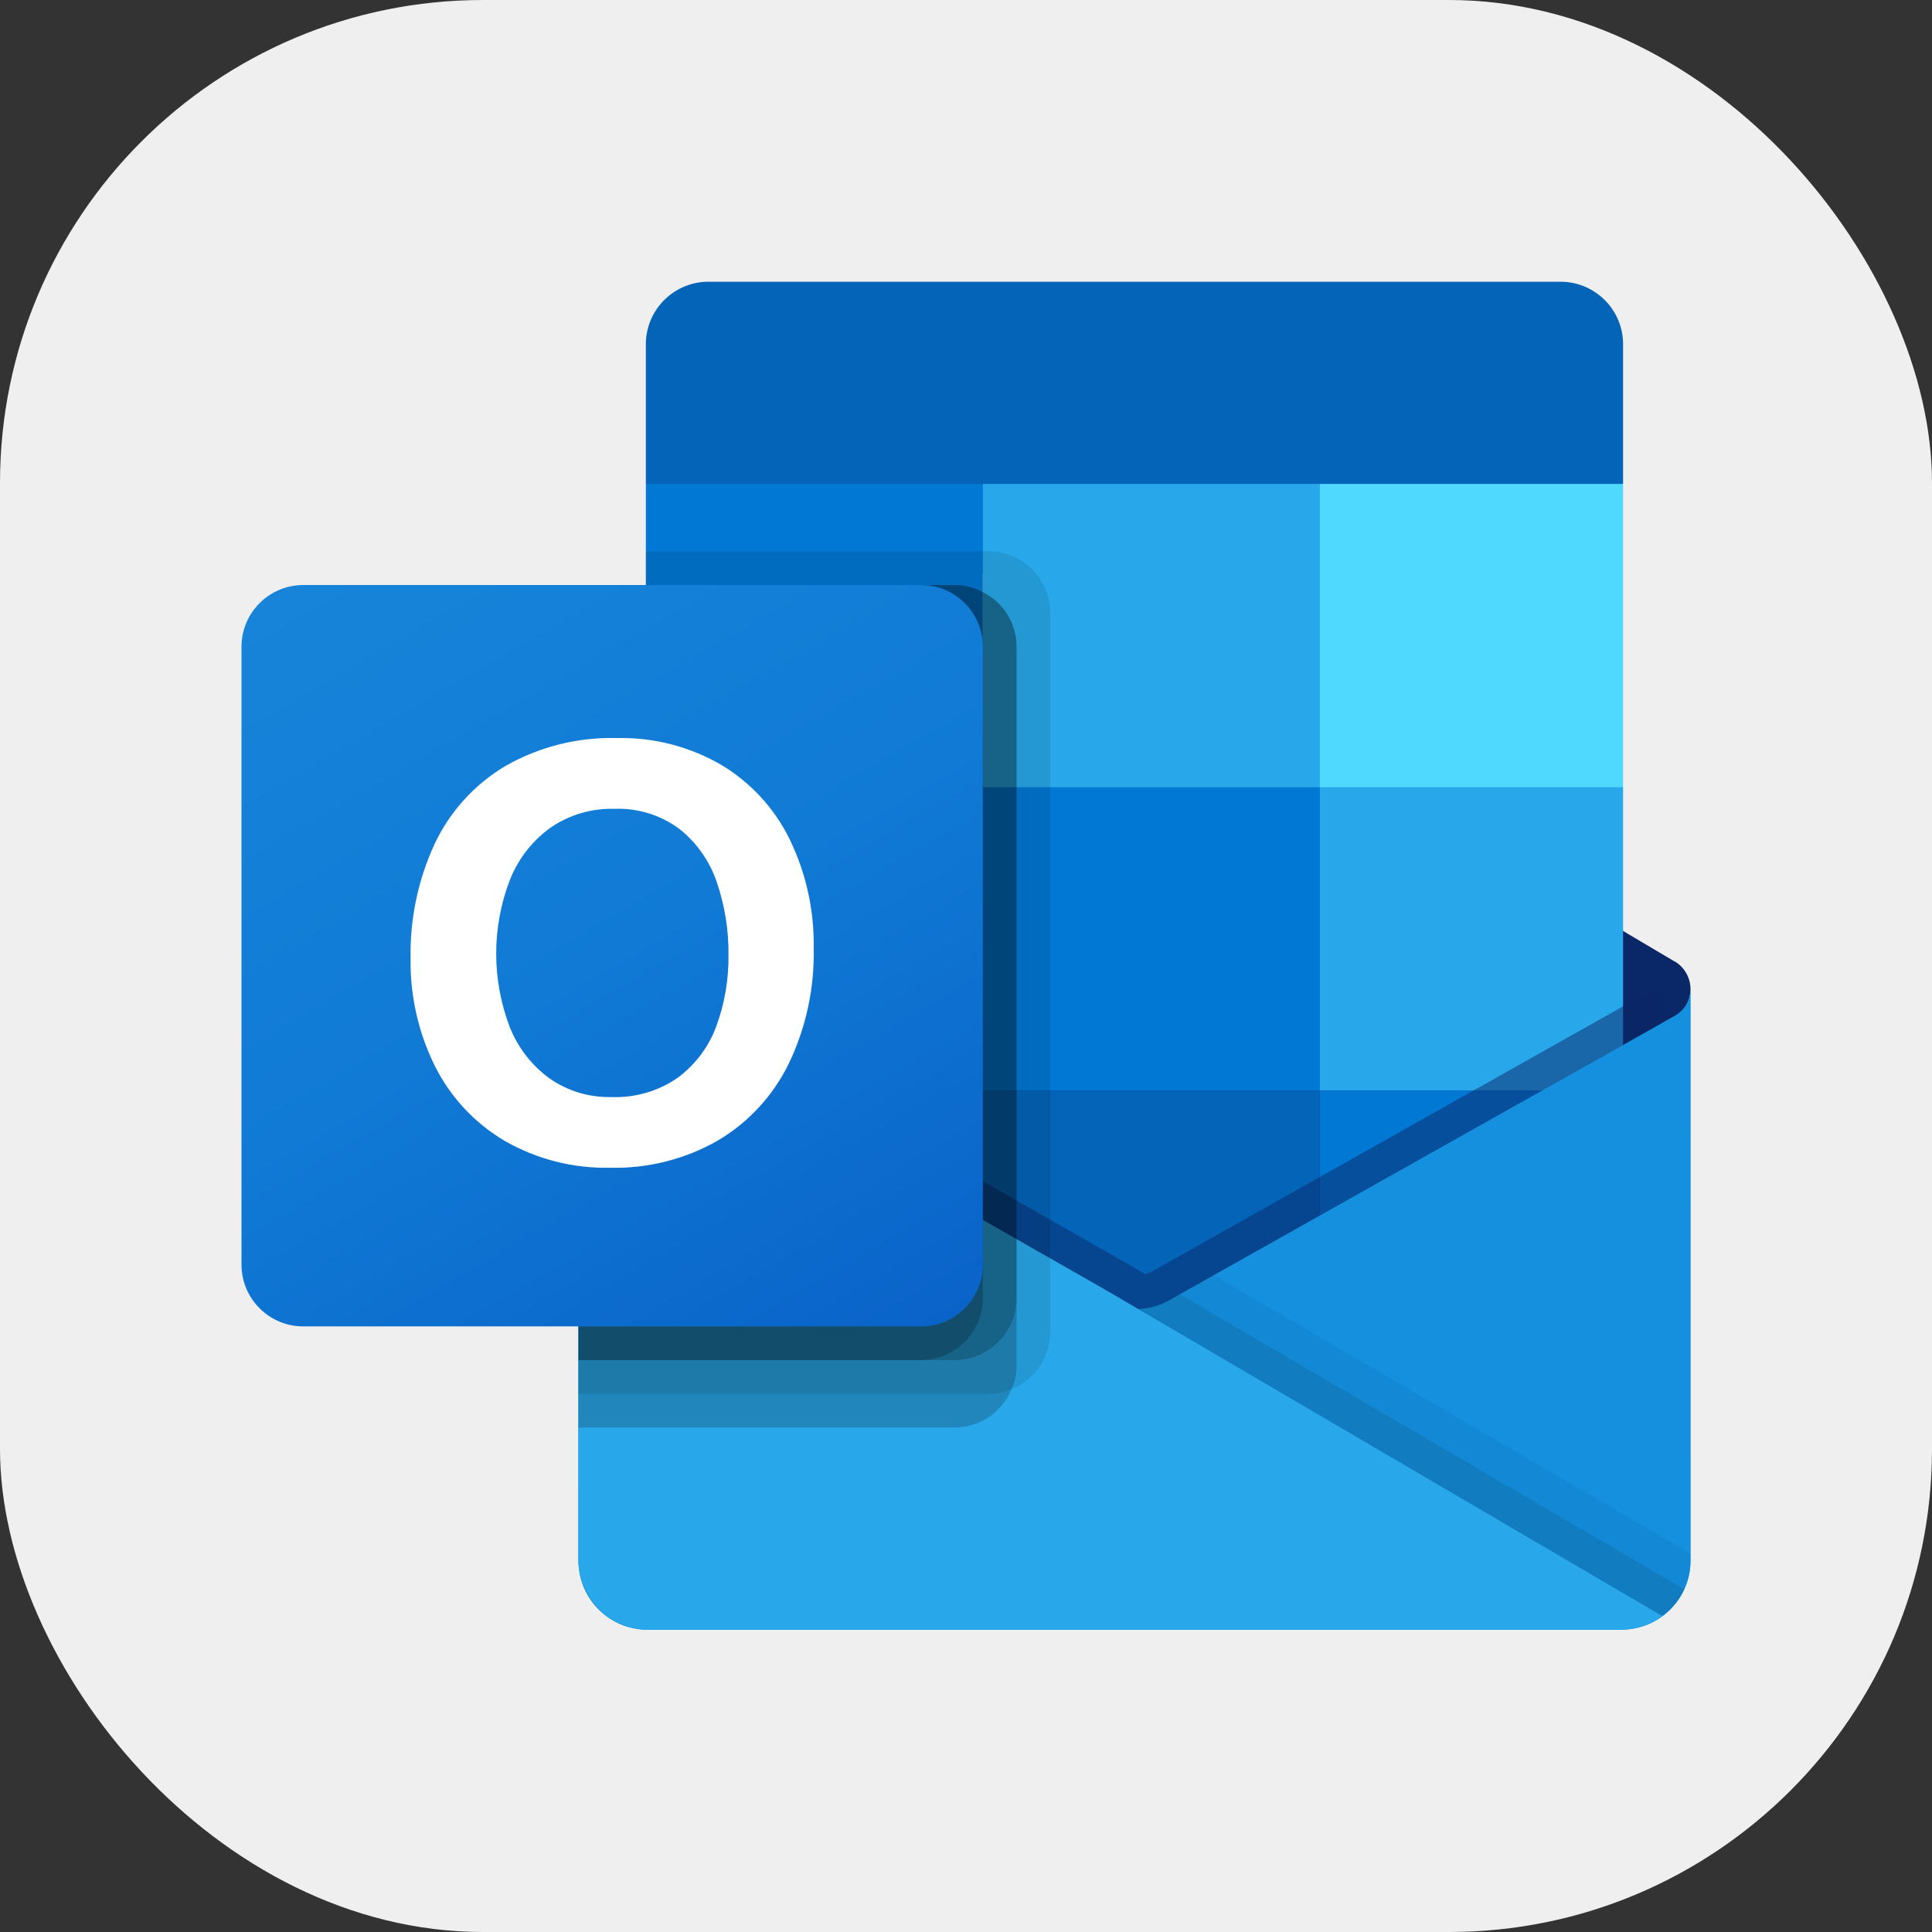 <svg width="48" height="48" viewBox="0 0 48 48" fill="none" xmlns="http://www.w3.org/2000/svg">
<rect x="0" y="0" width="48" height="48" fill="#333333" stroke="none"/>
<rect width="48" height="48" rx="12" fill="#EFEFEF"/>
<g clip-path="url(#clip0_9579_12098)">
<path d="M42 24.582C42.002 24.301 41.857 24.039 41.617 23.891H41.612L41.597 23.883L29.123 16.499C29.069 16.462 29.013 16.429 28.956 16.399C28.474 16.151 27.902 16.151 27.42 16.399C27.362 16.429 27.306 16.462 27.253 16.499L14.778 23.883L14.763 23.891C14.382 24.128 14.265 24.63 14.502 25.011C14.572 25.123 14.668 25.217 14.782 25.284L27.257 32.668C27.311 32.704 27.367 32.737 27.424 32.767C27.906 33.016 28.478 33.016 28.96 32.767C29.017 32.737 29.073 32.704 29.127 32.668L41.602 25.284C41.851 25.138 42.003 24.871 42 24.582Z" fill="#0A2767"/>
<path d="M16.232 19.651H24.418V27.155H16.232V19.651ZM40.325 12.023V8.591C40.345 7.732 39.666 7.021 38.807 7H17.564C16.706 7.021 16.027 7.732 16.046 8.591V12.023L28.604 15.372L40.325 12.023Z" fill="#0364B8"/>
<path d="M16.046 12.023H24.419V19.558H16.046V12.023Z" fill="#0078D4"/>
<path d="M32.791 12.023H24.419V19.558L32.791 27.093H40.325V19.558L32.791 12.023Z" fill="#28A8EA"/>
<path d="M24.419 19.559H32.791V27.093H24.419V19.559Z" fill="#0078D4"/>
<path d="M24.419 27.094H32.791V34.629H24.419V27.094Z" fill="#0364B8"/>
<path d="M16.232 27.155H24.419V33.977H16.232V27.155Z" fill="#14447D"/>
<path d="M32.791 27.094H40.325V34.629H32.791V27.094Z" fill="#0078D4"/>
<path d="M41.617 25.238L41.601 25.246L29.126 32.262C29.072 32.295 29.017 32.327 28.959 32.355C28.747 32.456 28.517 32.513 28.282 32.523L27.601 32.124C27.543 32.096 27.487 32.063 27.433 32.028L14.791 24.813H14.786L14.372 24.582V38.784C14.379 39.732 15.152 40.495 16.099 40.489H40.3C40.314 40.489 40.326 40.482 40.341 40.482C40.542 40.469 40.739 40.428 40.928 40.36C41.009 40.326 41.088 40.285 41.163 40.238C41.219 40.206 41.315 40.137 41.315 40.137C41.744 39.819 41.998 39.318 42 38.785V24.582C42 24.854 41.853 25.104 41.617 25.238Z" fill="url(#paint0_linear_9579_12098)"/>
<path opacity="0.5" d="M41.33 24.526V25.396L28.286 34.377L14.782 24.819C14.782 24.814 14.778 24.81 14.774 24.81L13.535 24.065V23.437L14.045 23.429L15.125 24.048L15.15 24.057L15.243 24.115C15.243 24.115 27.935 31.357 27.968 31.374L28.454 31.659C28.496 31.642 28.537 31.625 28.588 31.608C28.613 31.591 41.188 24.517 41.188 24.517L41.33 24.526Z" fill="#0A2767"/>
<path d="M41.617 25.238L41.601 25.247L29.126 32.263C29.072 32.296 29.017 32.328 28.959 32.356C28.474 32.593 27.908 32.593 27.423 32.356C27.366 32.328 27.31 32.297 27.256 32.263L14.781 25.247L14.766 25.238C14.526 25.107 14.375 24.856 14.372 24.582V38.784C14.378 39.732 15.151 40.495 16.098 40.489C16.098 40.489 16.098 40.489 16.098 40.489H40.274C41.221 40.495 41.994 39.732 42 38.785C42 38.785 42 38.785 42 38.784V24.582C42 24.854 41.853 25.104 41.617 25.238Z" fill="#1490DF"/>
<path opacity="0.1" d="M29.308 32.158L29.121 32.263C29.067 32.297 29.011 32.329 28.954 32.358C28.748 32.458 28.525 32.518 28.296 32.532L33.042 38.144L41.321 40.139C41.548 39.968 41.728 39.743 41.846 39.484L29.308 32.158Z" fill="black"/>
<path opacity="0.05" d="M30.154 31.683L29.121 32.263C29.067 32.297 29.011 32.329 28.954 32.357C28.748 32.458 28.525 32.518 28.296 32.532L30.52 38.662L41.324 40.137C41.749 39.817 42 39.316 42 38.784V38.6L30.154 31.683Z" fill="black"/>
<path d="M16.122 40.489H40.271C40.643 40.491 41.005 40.373 41.305 40.154L27.6 32.126C27.542 32.097 27.486 32.065 27.433 32.03L14.791 24.815H14.785L14.372 24.582V38.736C14.371 39.703 15.155 40.488 16.122 40.489Z" fill="#28A8EA"/>
<path opacity="0.1" d="M26.093 15.233V33.09C26.091 33.717 25.711 34.279 25.13 34.514C24.95 34.591 24.757 34.631 24.561 34.631H14.372V14.535H16.047V13.698H24.561C25.407 13.701 26.091 14.387 26.093 15.233Z" fill="black"/>
<path opacity="0.2" d="M25.256 16.07V33.928C25.258 34.13 25.215 34.33 25.13 34.514C24.898 35.087 24.342 35.463 23.724 35.465H14.372V14.535H23.724C23.967 14.533 24.206 14.593 24.419 14.711C24.932 14.97 25.256 15.495 25.256 16.07Z" fill="black"/>
<path opacity="0.2" d="M25.256 16.07V32.253C25.252 33.099 24.569 33.784 23.724 33.791H14.372V14.535H23.724C23.967 14.533 24.206 14.593 24.419 14.711C24.932 14.97 25.256 15.495 25.256 16.07Z" fill="black"/>
<path opacity="0.2" d="M24.419 16.07V32.253C24.418 33.1 23.733 33.787 22.887 33.791H14.372V14.535H22.887C23.733 14.536 24.419 15.222 24.419 16.069C24.419 16.069 24.419 16.07 24.419 16.07Z" fill="black"/>
<path d="M7.535 14.535H22.884C23.732 14.535 24.419 15.222 24.419 16.07V31.419C24.419 32.267 23.732 32.954 22.884 32.954H7.535C6.687 32.954 6 32.267 6 31.419V16.07C6 15.222 6.687 14.535 7.535 14.535Z" fill="url(#paint1_linear_9579_12098)"/>
<path d="M10.796 20.972C11.175 20.166 11.785 19.492 12.55 19.035C13.396 18.551 14.36 18.309 15.335 18.337C16.239 18.317 17.13 18.547 17.913 18.999C18.648 19.438 19.241 20.081 19.618 20.85C20.029 21.697 20.234 22.629 20.216 23.57C20.236 24.554 20.025 25.529 19.601 26.417C19.214 27.213 18.603 27.879 17.842 28.332C17.03 28.798 16.105 29.034 15.168 29.012C14.245 29.034 13.334 28.802 12.534 28.342C11.792 27.902 11.192 27.259 10.806 26.488C10.392 25.653 10.185 24.731 10.201 23.8C10.184 22.824 10.387 21.858 10.796 20.972ZM12.665 25.518C12.867 26.027 13.209 26.469 13.651 26.792C14.102 27.107 14.642 27.27 15.192 27.256C15.777 27.279 16.355 27.111 16.836 26.777C17.273 26.455 17.606 26.012 17.794 25.503C18.004 24.934 18.107 24.332 18.099 23.725C18.106 23.113 18.009 22.505 17.811 21.925C17.637 21.402 17.315 20.941 16.884 20.598C16.414 20.248 15.839 20.07 15.254 20.095C14.692 20.081 14.14 20.245 13.677 20.563C13.227 20.888 12.879 21.333 12.673 21.848C12.215 23.029 12.213 24.337 12.666 25.52L12.665 25.518Z" fill="white"/>
<path d="M32.791 12.023H40.325V19.558H32.791V12.023Z" fill="#50D9FF"/>
</g>
<defs>
<linearGradient id="paint0_linear_9579_12098" x1="28.186" y1="24.582" x2="28.186" y2="40.489" gradientUnits="userSpaceOnUse">
<stop stop-color="#35B8F1"/>
<stop offset="1" stop-color="#28A8EA"/>
</linearGradient>
<linearGradient id="paint1_linear_9579_12098" x1="9.2" y1="13.336" x2="21.219" y2="34.153" gradientUnits="userSpaceOnUse">
<stop stop-color="#1784D9"/>
<stop offset="0.5" stop-color="#107AD5"/>
<stop offset="1" stop-color="#0A63C9"/>
</linearGradient>
<clipPath id="clip0_9579_12098">
<rect width="36" height="33.488" fill="white" transform="translate(6 7)"/>
</clipPath>
</defs>
</svg>

